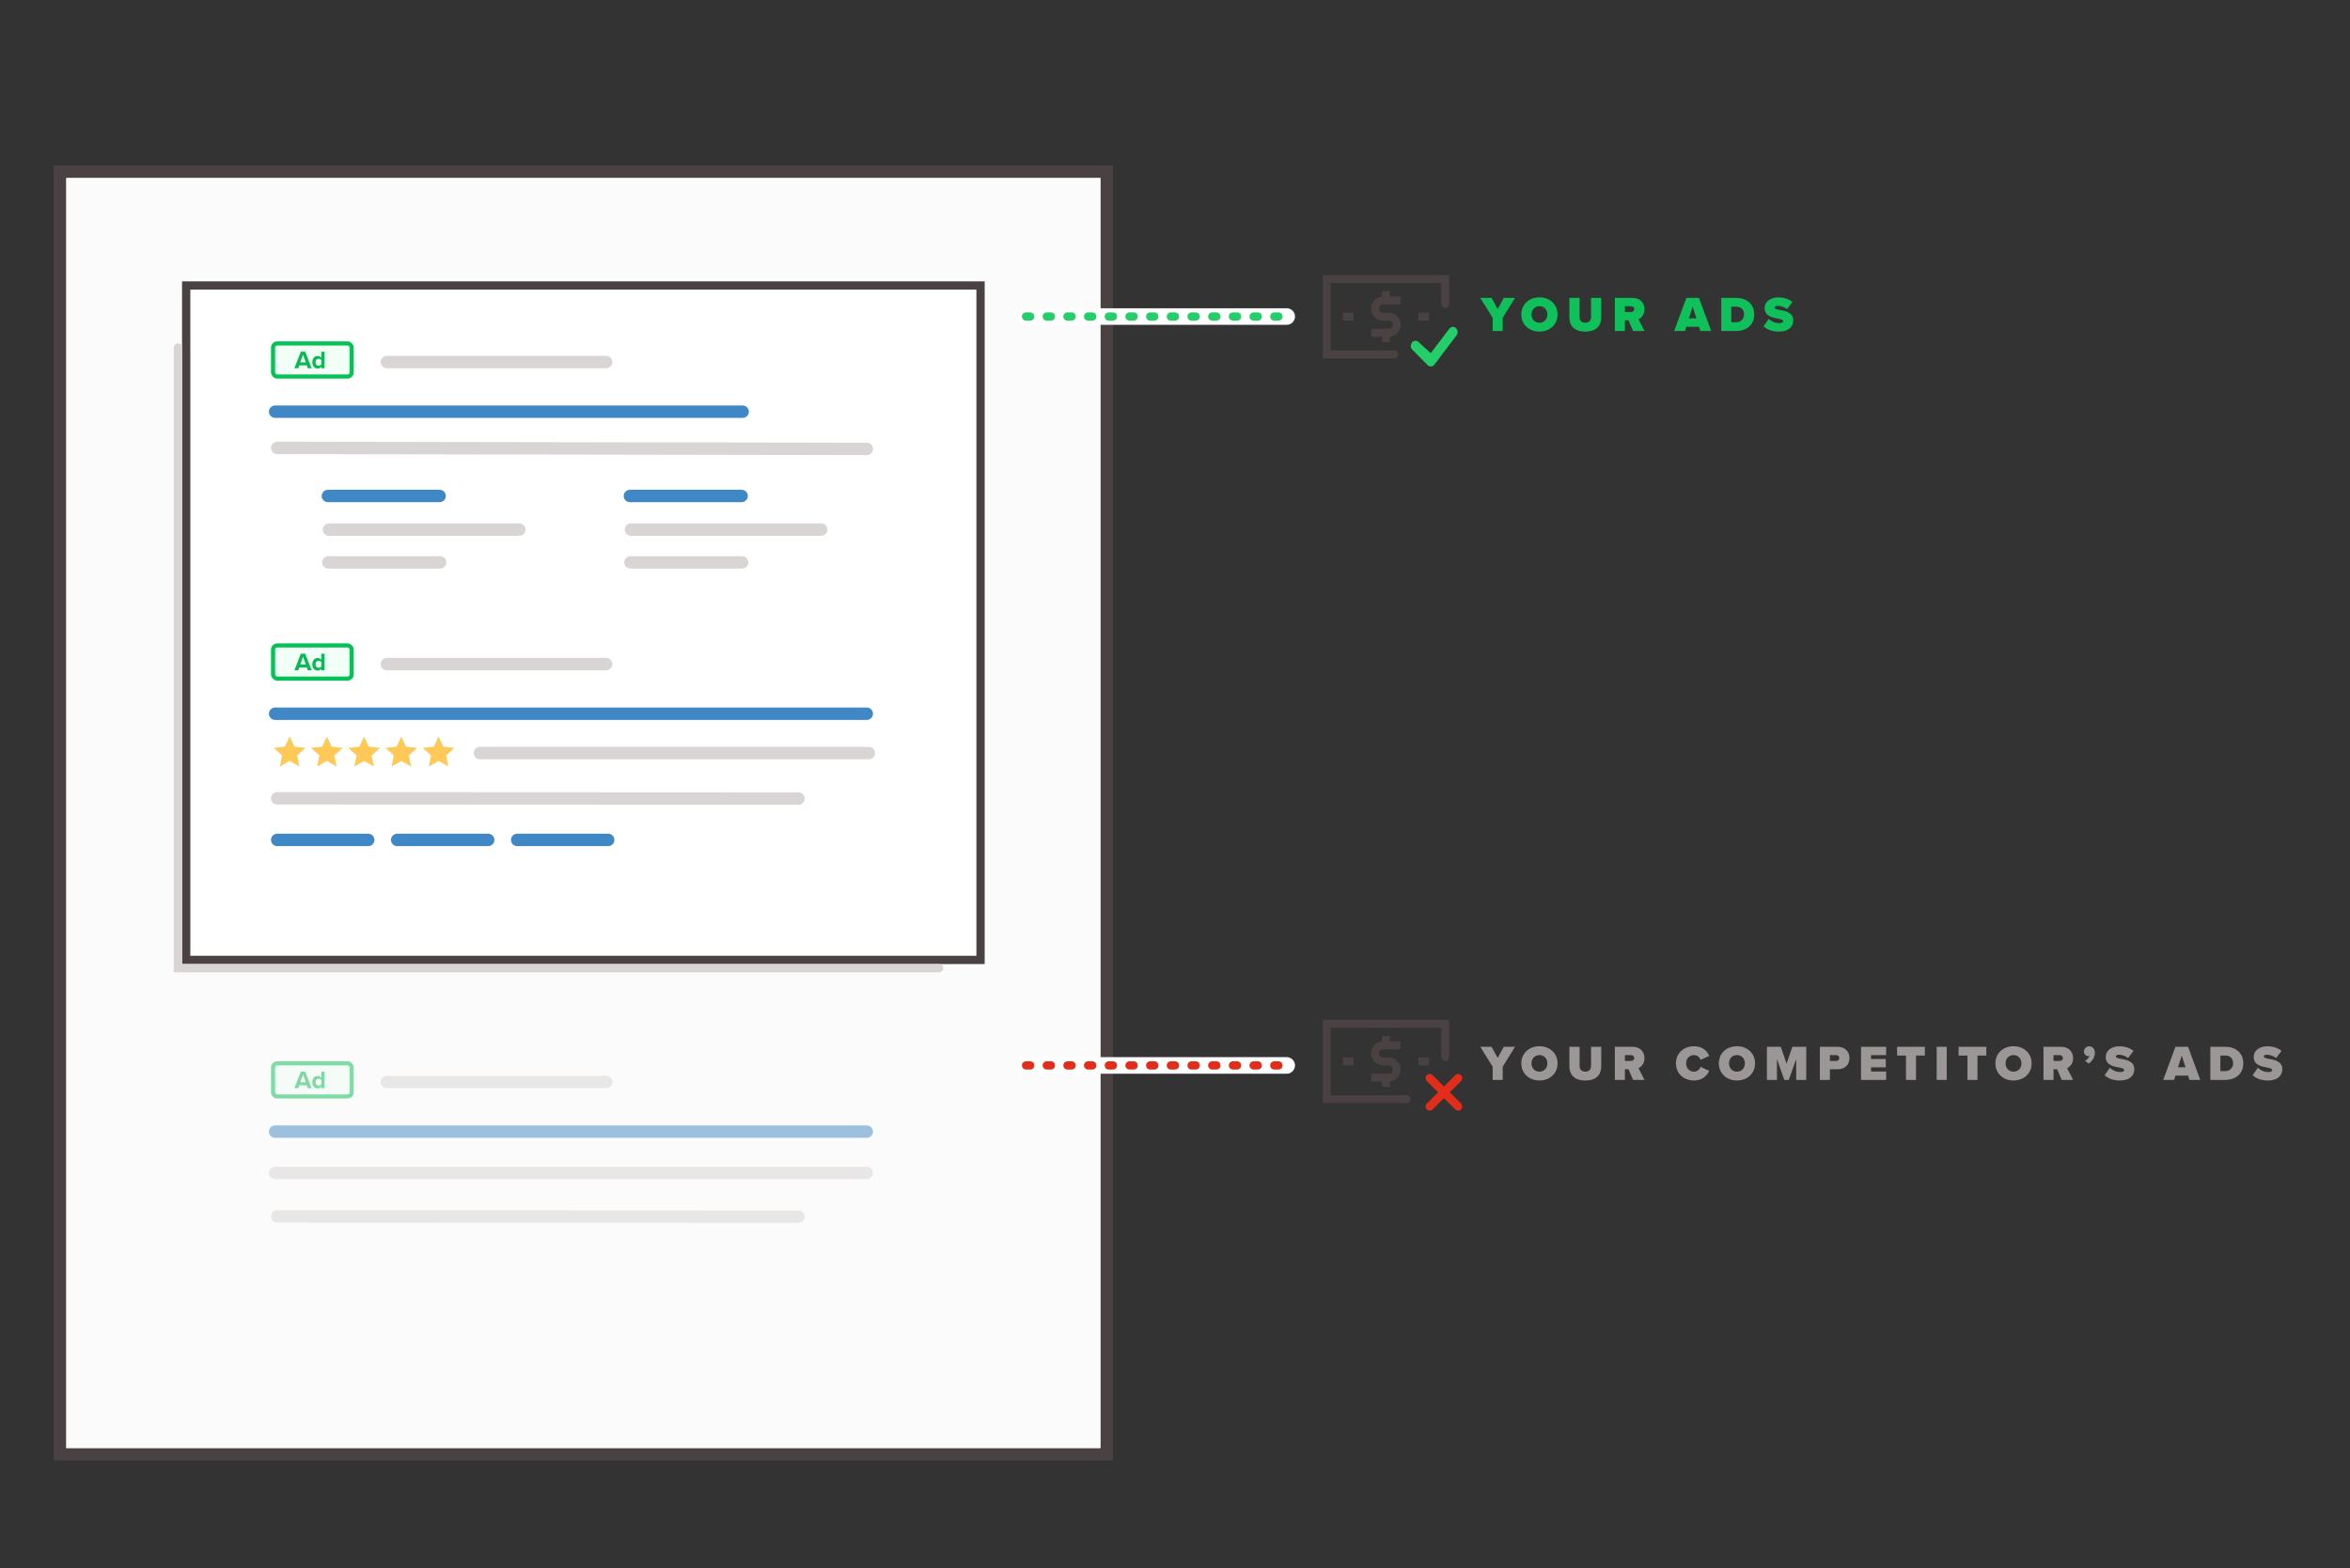 <?xml version="1.0" encoding="UTF-8"?> <svg xmlns="http://www.w3.org/2000/svg" xmlns:xlink="http://www.w3.org/1999/xlink" width="568px" height="379px" viewBox="0 0 568 379" version="1.1"><rect x="0" y="0" width="568" height="379" fill="#333333" stroke="none"/><title>img__ppc-competitors</title><g id="Page-1" stroke="none" stroke-width="1" fill="none" fill-rule="evenodd"><g id="HOTH-PPC" transform="translate(-136, -2309)"><g id="img__ppc-competitors" transform="translate(136, 2309)"><rect id="Rectangle" x="0" y="0" width="568" height="379"></rect><rect id="Rectangle" stroke="#4A4242" stroke-width="3" fill="#FFFFFF" x="14.5" y="41.5" width="253" height="310"></rect><g id="Group-15" transform="translate(66, 257)"><line x1="27.5" y1="4.5" x2="80.5" y2="4.5" id="Path-31" stroke="#D9D5D5" stroke-width="3" stroke-linecap="round"></line><line x1="0.5" y1="16.5" x2="143.5" y2="16.5" id="Path-31" stroke="#3F88C5" stroke-width="3" stroke-linecap="round"></line><line x1="0.5" y1="26.5" x2="143.5" y2="26.5" id="Path-31" stroke="#D9D5D5" stroke-width="3" stroke-linecap="round"></line><line x1="1" y1="37" x2="127" y2="37.062" id="Path-31" stroke="#D9D5D5" stroke-width="3" stroke-linecap="round"></line><g id="Group-14"><rect id="Rectangle" stroke="#06C155" fill="#F1FFF7" x="0" y="0" width="19" height="8" rx="1"></rect><path d="M6.096,6 L6.348,5.31 L8.136,5.31 L8.388,6 L9.318,6 L7.776,1.998 L6.708,1.998 L5.16,6 L6.096,6 Z M7.902,4.572 L6.576,4.572 L7.242,2.736 L7.902,4.572 Z M10.77,6.072 C11.118,6.072 11.436,5.916 11.664,5.634 L11.664,6 L12.432,6 L12.432,1.998 L11.664,1.998 L11.664,3.474 C11.436,3.18 11.112,3.03 10.77,3.03 C10.032,3.03 9.486,3.606 9.486,4.554 C9.486,5.52 10.038,6.072 10.77,6.072 Z M11.004,5.394 C10.572,5.394 10.272,5.052 10.272,4.554 C10.272,4.05 10.572,3.708 11.004,3.708 C11.262,3.708 11.532,3.846 11.664,4.038 L11.664,5.064 C11.532,5.256 11.262,5.394 11.004,5.394 Z" id="Ad" fill="#09B953" fill-rule="nonzero"></path></g></g><rect id="Rectangle" fill-opacity="0.503" fill="#F8F6F6" x="16" y="43" width="250" height="307"></rect><rect id="Rectangle" stroke="#4A4242" stroke-width="2" fill="#FFFFFF" x="45" y="69" width="192" height="163"></rect><polyline id="Path-34" stroke="#D9D5D5" stroke-width="2" stroke-linecap="round" points="43 84 43 234 227 234"></polyline><g id="Group-15" transform="translate(66, 83)"><line x1="27.5" y1="4.5" x2="80.5" y2="4.5" id="Path-31" stroke="#D9D5D5" stroke-width="3" stroke-linecap="round"></line><line x1="0.5" y1="16.5" x2="113.5" y2="16.5" id="Path-31" stroke="#3F88C5" stroke-width="3" stroke-linecap="round"></line><line x1="1" y1="25.25" x2="143.5" y2="25.5" id="Path-31" stroke="#D9D5D5" stroke-width="3" stroke-linecap="round"></line><line x1="13.5" y1="45" x2="59.5" y2="45" id="Path-31" stroke="#D9D5D5" stroke-width="3" stroke-linecap="round"></line><line x1="13.375" y1="52.922" x2="40.375" y2="52.922" id="Path-31" stroke="#D9D5D5" stroke-width="3" stroke-linecap="round"></line><line x1="13.25" y1="36.875" x2="40.25" y2="36.875" id="Path-31" stroke="#3F88C5" stroke-width="3" stroke-linecap="round"></line><line x1="86.5" y1="45" x2="132.5" y2="45" id="Path-31" stroke="#D9D5D5" stroke-width="3" stroke-linecap="round"></line><line x1="86.375" y1="52.922" x2="113.375" y2="52.922" id="Path-31" stroke="#D9D5D5" stroke-width="3" stroke-linecap="round"></line><line x1="86.25" y1="36.875" x2="113.25" y2="36.875" id="Path-31" stroke="#3F88C5" stroke-width="3" stroke-linecap="round"></line><g id="Group-14"><rect id="Rectangle" stroke="#06C155" fill="#F1FFF7" x="0" y="0" width="19" height="8" rx="1"></rect><path d="M6.096,6 L6.348,5.31 L8.136,5.31 L8.388,6 L9.318,6 L7.776,1.998 L6.708,1.998 L5.16,6 L6.096,6 Z M7.902,4.572 L6.576,4.572 L7.242,2.736 L7.902,4.572 Z M10.77,6.072 C11.118,6.072 11.436,5.916 11.664,5.634 L11.664,6 L12.432,6 L12.432,1.998 L11.664,1.998 L11.664,3.474 C11.436,3.18 11.112,3.03 10.77,3.03 C10.032,3.03 9.486,3.606 9.486,4.554 C9.486,5.52 10.038,6.072 10.77,6.072 Z M11.004,5.394 C10.572,5.394 10.272,5.052 10.272,4.554 C10.272,4.05 10.572,3.708 11.004,3.708 C11.262,3.708 11.532,3.846 11.664,4.038 L11.664,5.064 C11.532,5.256 11.262,5.394 11.004,5.394 Z" id="Ad" fill="#09B953" fill-rule="nonzero"></path></g></g><g id="Group-15" transform="translate(66, 156)"><line x1="27.5" y1="4.5" x2="80.5" y2="4.5" id="Path-31" stroke="#D9D5D5" stroke-width="3" stroke-linecap="round"></line><line x1="0.5" y1="16.5" x2="143.5" y2="16.5" id="Path-31" stroke="#3F88C5" stroke-width="3" stroke-linecap="round"></line><line x1="50" y1="26" x2="144" y2="26" id="Path-31" stroke="#D9D5D5" stroke-width="3" stroke-linecap="round"></line><line x1="1" y1="36.938" x2="127" y2="37" id="Path-31" stroke="#D9D5D5" stroke-width="3" stroke-linecap="round"></line><line x1="1" y1="47" x2="23" y2="47" id="Path-31" stroke="#3F88C5" stroke-width="3" stroke-linecap="round"></line><line x1="30" y1="47" x2="52" y2="47" id="Path-31" stroke="#3F88C5" stroke-width="3" stroke-linecap="round"></line><line x1="59" y1="47" x2="81" y2="47" id="Path-31" stroke="#3F88C5" stroke-width="3" stroke-linecap="round"></line><g id="Group-14"><rect id="Rectangle" stroke="#06C155" fill="#F1FFF7" x="0" y="0" width="19" height="8" rx="1"></rect><path d="M6.096,6 L6.348,5.31 L8.136,5.31 L8.388,6 L9.318,6 L7.776,1.998 L6.708,1.998 L5.16,6 L6.096,6 Z M7.902,4.572 L6.576,4.572 L7.242,2.736 L7.902,4.572 Z M10.77,6.072 C11.118,6.072 11.436,5.916 11.664,5.634 L11.664,6 L12.432,6 L12.432,1.998 L11.664,1.998 L11.664,3.474 C11.436,3.18 11.112,3.03 10.77,3.03 C10.032,3.03 9.486,3.606 9.486,4.554 C9.486,5.52 10.038,6.072 10.77,6.072 Z M11.004,5.394 C10.572,5.394 10.272,5.052 10.272,4.554 C10.272,4.05 10.572,3.708 11.004,3.708 C11.262,3.708 11.532,3.846 11.664,4.038 L11.664,5.064 C11.532,5.256 11.262,5.394 11.004,5.394 Z" id="Ad" fill="#09B953" fill-rule="nonzero"></path></g><g id="stars" transform="translate(0, 22)" fill="#FFC957"><polygon id="Star" points="4 5.915 1.649 7.236 2.179 4.592 0.196 2.764 2.874 2.451 4 0 5.126 2.451 7.804 2.764 5.821 4.592 6.351 7.236"></polygon><polygon id="Star" points="13 5.915 10.649 7.236 11.179 4.592 9.196 2.764 11.874 2.451 13 0 14.126 2.451 16.804 2.764 14.821 4.592 15.351 7.236"></polygon><polygon id="Star" points="22 5.915 19.649 7.236 20.179 4.592 18.196 2.764 20.874 2.451 22 0 23.126 2.451 25.804 2.764 23.821 4.592 24.351 7.236"></polygon><polygon id="Star" points="31 5.915 28.649 7.236 29.179 4.592 27.196 2.764 29.874 2.451 31 0 32.126 2.451 34.804 2.764 32.821 4.592 33.351 7.236"></polygon><polygon id="Star" points="40 5.915 37.649 7.236 38.179 4.592 36.196 2.764 38.874 2.451 40 0 41.126 2.451 43.804 2.764 41.821 4.592 42.351 7.236"></polygon></g></g><g id="Group-20" transform="translate(248, 63)"><g id="your-ads" transform="translate(72, 4)"><path d="M43.208,13 L43.208,9.82 L46.184,4.996 L43.46,4.996 L41.996,7.696 L40.508,4.996 L37.784,4.996 L40.784,9.82 L40.784,13 L43.208,13 Z M52.084,13.144 C54.556,13.144 56.464,11.464 56.464,9.004 C56.464,6.544 54.556,4.864 52.084,4.864 C49.612,4.864 47.704,6.544 47.704,9.004 C47.704,11.464 49.612,13.144 52.084,13.144 Z M52.084,11.008 C50.92,11.008 50.164,10.12 50.164,9.004 C50.164,7.888 50.92,7 52.084,7 C53.248,7 54.004,7.888 54.004,9.004 C54.004,10.12 53.248,11.008 52.084,11.008 Z M63.18,13.144 C65.88,13.144 67.02,11.692 67.02,9.7 L67.02,4.996 L64.56,4.996 L64.56,9.628 C64.56,10.396 64.164,11.008 63.18,11.008 C62.184,11.008 61.788,10.396 61.788,9.628 L61.788,4.996 L59.328,4.996 L59.328,9.712 C59.328,11.692 60.48,13.144 63.18,13.144 Z M72.74,13 L72.74,10.432 L73.616,10.432 L74.72,13 L77.48,13 L76.028,10.168 C76.664,9.856 77.468,9.124 77.468,7.744 C77.468,6.244 76.46,4.996 74.588,4.996 L70.316,4.996 L70.316,13 L72.74,13 Z M74.216,8.416 L72.74,8.416 L72.74,7.012 L74.216,7.012 C74.624,7.012 75.008,7.276 75.008,7.708 C75.008,8.152 74.624,8.416 74.216,8.416 Z M87.276,13 L87.588,11.968 L90.66,11.968 L90.972,13 L93.6,13 L90.648,4.996 L87.6,4.996 L84.648,13 L87.276,13 Z M90.036,9.952 L88.212,9.952 L89.124,7.132 L90.036,9.952 Z M99.62,13 C102.128,13 104,11.548 104,8.992 C104,6.436 102.128,4.996 99.608,4.996 L96.032,4.996 L96.032,13 L99.62,13 Z M99.608,10.888 L98.456,10.888 L98.456,7.108 L99.62,7.108 C100.916,7.108 101.54,7.912 101.54,8.992 C101.54,10 100.82,10.888 99.608,10.888 Z M109.972,13.144 C112.12,13.144 113.428,12.124 113.428,10.36 C113.428,8.512 111.472,8.128 110.152,7.9 C109.3,7.756 108.976,7.648 108.976,7.336 C108.976,7.132 109.108,6.916 109.708,6.916 C110.344,6.916 111.244,7.18 111.94,7.708 L113.236,5.992 C112.324,5.248 111.148,4.876 109.84,4.876 C107.644,4.876 106.516,6.112 106.516,7.468 C106.516,9.472 108.532,9.784 109.852,10.024 C110.644,10.168 110.98,10.324 110.98,10.636 C110.98,10.948 110.548,11.104 110.092,11.104 C109.012,11.104 108.112,10.648 107.512,10.072 L106.252,11.872 C107.104,12.64 108.268,13.144 109.972,13.144 Z" id="YOURADS" fill="#10C05A" fill-rule="nonzero"></path><g id="dollar-money-bill-dollar-money-bill-payment-purchase-finance" stroke="#4A4242" stroke-width="1.91"><polyline id="Path" stroke-linecap="round" points="17 18.655 0.682 18.655 0.682 0.436 29.318 0.436 29.318 6.5"></polyline><line x1="4.582" y1="9.545" x2="7.186" y2="9.545" id="Path"></line><line x1="22.814" y1="9.545" x2="25.418" y2="9.545" id="Path"></line><path d="M12.395,13.445 L15.655,13.445 C16.732,13.445 17.605,12.572 17.605,11.495 L17.605,11.495 C17.605,10.418 16.732,9.545 15.655,9.545 L14.291,9.545 C13.214,9.545 12.341,8.672 12.341,7.595 L12.341,7.595 C12.341,6.518 13.214,5.645 14.291,5.645 L17.55,5.645" id="Path" stroke-linecap="square"></path><line x1="15" y1="4.336" x2="15" y2="5.645" id="Path" stroke-linecap="square"></line><line x1="15" y1="13.445" x2="15" y2="14.755" id="Path" stroke-linecap="square"></line></g><g id="icon--checkmark" transform="translate(21, 12)" fill="#23CE6B" fill-rule="nonzero"><path d="M2.021,3.821 C1.622,3.286 0.904,3.208 0.417,3.646 C-0.069,4.084 -0.141,4.873 0.258,5.408 L3.929,9.117 C4.383,9.725 5.228,9.729 5.686,9.126 L11.051,2.054 C11.454,1.523 11.389,0.733 10.906,0.29 C10.423,-0.152 9.704,-0.081 9.301,0.45 L4.818,6.358 L2.021,3.821 Z" id="Path-4-Copy-10"></path></g></g><g id="Group-21" transform="translate(72, 184)"><path d="M43.208,14 L43.208,10.82 L46.184,5.996 L43.46,5.996 L41.996,8.696 L40.508,5.996 L37.784,5.996 L40.784,10.82 L40.784,14 L43.208,14 Z M52.084,14.144 C54.556,14.144 56.464,12.464 56.464,10.004 C56.464,7.544 54.556,5.864 52.084,5.864 C49.612,5.864 47.704,7.544 47.704,10.004 C47.704,12.464 49.612,14.144 52.084,14.144 Z M52.084,12.008 C50.92,12.008 50.164,11.12 50.164,10.004 C50.164,8.888 50.92,8 52.084,8 C53.248,8 54.004,8.888 54.004,10.004 C54.004,11.12 53.248,12.008 52.084,12.008 Z M63.18,14.144 C65.88,14.144 67.02,12.692 67.02,10.7 L67.02,5.996 L64.56,5.996 L64.56,10.628 C64.56,11.396 64.164,12.008 63.18,12.008 C62.184,12.008 61.788,11.396 61.788,10.628 L61.788,5.996 L59.328,5.996 L59.328,10.712 C59.328,12.692 60.48,14.144 63.18,14.144 Z M72.74,14 L72.74,11.432 L73.616,11.432 L74.72,14 L77.48,14 L76.028,11.168 C76.664,10.856 77.468,10.124 77.468,8.744 C77.468,7.244 76.46,5.996 74.588,5.996 L70.316,5.996 L70.316,14 L72.74,14 Z M74.216,9.416 L72.74,9.416 L72.74,8.012 L74.216,8.012 C74.624,8.012 75.008,8.276 75.008,8.708 C75.008,9.152 74.624,9.416 74.216,9.416 Z M89.424,14.144 C91.584,14.144 92.652,12.872 93.12,11.804 L91.032,10.844 C90.828,11.468 90.204,12.008 89.424,12.008 C88.32,12.008 87.54,11.12 87.54,10.004 C87.54,8.888 88.32,8 89.424,8 C90.204,8 90.828,8.54 91.032,9.164 L93.12,8.192 C92.64,7.088 91.584,5.864 89.424,5.864 C86.976,5.864 85.08,7.532 85.08,10.004 C85.08,12.464 86.976,14.144 89.424,14.144 Z M99.824,14.144 C102.296,14.144 104.204,12.464 104.204,10.004 C104.204,7.544 102.296,5.864 99.824,5.864 C97.352,5.864 95.444,7.544 95.444,10.004 C95.444,12.464 97.352,14.144 99.824,14.144 Z M99.824,12.008 C98.66,12.008 97.904,11.12 97.904,10.004 C97.904,8.888 98.66,8 99.824,8 C100.988,8 101.744,8.888 101.744,10.004 C101.744,11.12 100.988,12.008 99.824,12.008 Z M109.492,14 L109.492,8.948 L111.28,14 L112.36,14 L114.148,8.948 L114.148,14 L116.572,14 L116.572,5.996 L113.224,5.996 L111.82,10.076 L110.416,5.996 L107.068,5.996 L107.068,14 L109.492,14 Z M122.292,14 L122.292,11.432 L124.14,11.432 C126.012,11.432 127.02,10.232 127.02,8.744 C127.02,7.244 126.012,5.996 124.14,5.996 L119.868,5.996 L119.868,14 L122.292,14 Z M123.828,9.416 L122.292,9.416 L122.292,8.012 L123.828,8.012 C124.236,8.012 124.56,8.288 124.56,8.72 C124.56,9.14 124.236,9.416 123.828,9.416 Z M135.884,14 L135.884,11.984 L132.236,11.984 L132.236,10.964 L135.8,10.964 L135.8,8.948 L132.236,8.948 L132.236,8.012 L135.884,8.012 L135.884,5.996 L129.812,5.996 L129.812,14 L135.884,14 Z M143.104,14 L143.104,8.108 L145.24,8.108 L145.24,5.996 L138.532,5.996 L138.532,8.108 L140.68,8.108 L140.68,14 L143.104,14 Z M150.528,14 L150.528,5.996 L148.104,5.996 L148.104,14 L150.528,14 Z M157.964,14 L157.964,8.108 L160.1,8.108 L160.1,5.996 L153.392,5.996 L153.392,8.108 L155.54,8.108 L155.54,14 L157.964,14 Z M166.672,14.144 C169.144,14.144 171.052,12.464 171.052,10.004 C171.052,7.544 169.144,5.864 166.672,5.864 C164.2,5.864 162.292,7.544 162.292,10.004 C162.292,12.464 164.2,14.144 166.672,14.144 Z M166.672,12.008 C165.508,12.008 164.752,11.12 164.752,10.004 C164.752,8.888 165.508,8 166.672,8 C167.836,8 168.592,8.888 168.592,10.004 C168.592,11.12 167.836,12.008 166.672,12.008 Z M176.34,14 L176.34,11.432 L177.216,11.432 L178.32,14 L181.08,14 L179.628,11.168 C180.264,10.856 181.068,10.124 181.068,8.744 C181.068,7.244 180.06,5.996 178.188,5.996 L173.916,5.996 L173.916,14 L176.34,14 Z M177.816,9.416 L176.34,9.416 L176.34,8.012 L177.816,8.012 C178.224,8.012 178.608,8.276 178.608,8.708 C178.608,9.152 178.224,9.416 177.816,9.416 Z M184.832,10.064 C185.768,9.404 186.332,8.48 186.332,7.424 C186.332,6.44 185.672,5.876 184.94,5.876 C184.268,5.876 183.692,6.44 183.692,7.136 C183.692,7.808 184.16,8.252 184.736,8.252 C184.868,8.252 184.988,8.228 185.048,8.204 C184.892,8.66 184.34,9.188 183.956,9.356 L184.832,10.064 Z M192.412,14.144 C194.56,14.144 195.868,13.124 195.868,11.36 C195.868,9.512 193.912,9.128 192.592,8.9 C191.74,8.756 191.416,8.648 191.416,8.336 C191.416,8.132 191.548,7.916 192.148,7.916 C192.784,7.916 193.684,8.18 194.38,8.708 L195.676,6.992 C194.764,6.248 193.588,5.876 192.28,5.876 C190.084,5.876 188.956,7.112 188.956,8.468 C188.956,10.472 190.972,10.784 192.292,11.024 C193.084,11.168 193.42,11.324 193.42,11.636 C193.42,11.948 192.988,12.104 192.532,12.104 C191.452,12.104 190.552,11.648 189.952,11.072 L188.692,12.872 C189.544,13.64 190.708,14.144 192.412,14.144 Z M205.484,14 L205.796,12.968 L208.868,12.968 L209.18,14 L211.808,14 L208.856,5.996 L205.808,5.996 L202.856,14 L205.484,14 Z M208.244,10.952 L206.42,10.952 L207.332,8.132 L208.244,10.952 Z M217.828,14 C220.336,14 222.208,12.548 222.208,9.992 C222.208,7.436 220.336,5.996 217.816,5.996 L214.24,5.996 L214.24,14 L217.828,14 Z M217.816,11.888 L216.664,11.888 L216.664,8.108 L217.828,8.108 C219.124,8.108 219.748,8.912 219.748,9.992 C219.748,11 219.028,11.888 217.816,11.888 Z M228.18,14.144 C230.328,14.144 231.636,13.124 231.636,11.36 C231.636,9.512 229.68,9.128 228.36,8.9 C227.508,8.756 227.184,8.648 227.184,8.336 C227.184,8.132 227.316,7.916 227.916,7.916 C228.552,7.916 229.452,8.18 230.148,8.708 L231.444,6.992 C230.532,6.248 229.356,5.876 228.048,5.876 C225.852,5.876 224.724,7.112 224.724,8.468 C224.724,10.472 226.74,10.784 228.06,11.024 C228.852,11.168 229.188,11.324 229.188,11.636 C229.188,11.948 228.756,12.104 228.3,12.104 C227.22,12.104 226.32,11.648 225.72,11.072 L224.46,12.872 C225.312,13.64 226.476,14.144 228.18,14.144 Z" id="YOURCOMPETITOR’SADS" fill="#9C9797" fill-rule="nonzero"></path><g id="dollar-money-bill-dollar-money-bill-payment-purchase-finance" stroke="#4A4242" stroke-width="1.91"><polyline id="Path" stroke-linecap="round" points="20 18.655 0.682 18.655 0.682 0.436 29.318 0.436 29.318 8.5"></polyline><line x1="4.582" y1="9.545" x2="7.186" y2="9.545" id="Path"></line><line x1="22.814" y1="9.545" x2="25.418" y2="9.545" id="Path"></line><path d="M12.395,13.445 L15.655,13.445 C16.732,13.445 17.605,12.572 17.605,11.495 L17.605,11.495 C17.605,10.418 16.732,9.545 15.655,9.545 L14.291,9.545 C13.214,9.545 12.341,8.672 12.341,7.595 L12.341,7.595 C12.341,6.518 13.214,5.645 14.291,5.645 L17.55,5.645" id="Path" stroke-linecap="square"></path><line x1="15" y1="4.336" x2="15" y2="5.645" id="Path" stroke-linecap="square"></line><line x1="15" y1="13.445" x2="15" y2="14.755" id="Path" stroke-linecap="square"></line></g><g id="icon-cross" transform="translate(25, 13)" stroke="#E22D1B" stroke-linecap="round" stroke-width="2"><line x1="0.571" y1="0.571" x2="7.429" y2="7.429" id="Line-13"></line><line x1="0.571" y1="0.571" x2="7.429" y2="7.429" id="Line-13" transform="translate(4, 4) scale(-1, 1) translate(-4, -4) "></line></g></g><g id="Group-18" transform="translate(0, 13)" stroke-linecap="round"><line x1="0" y1="0.5" x2="63" y2="0.5" id="Path-35" stroke="#FFFFFF" stroke-width="4"></line><line x1="0" y1="0.5" x2="63" y2="0.5" id="Path-35" stroke="#23CE6B" stroke-width="2" stroke-dasharray="1,4"></line></g><g id="Group-17" transform="translate(0, 194)" stroke-linecap="round"><line x1="0" y1="0.5" x2="63" y2="0.5" id="Path-35" stroke="#FFFFFF" stroke-width="4"></line><line x1="0" y1="0.5" x2="63" y2="0.5" id="Path-35" stroke="#E22D1B" stroke-width="2" stroke-dasharray="1,4"></line></g></g></g></g></g></svg> 